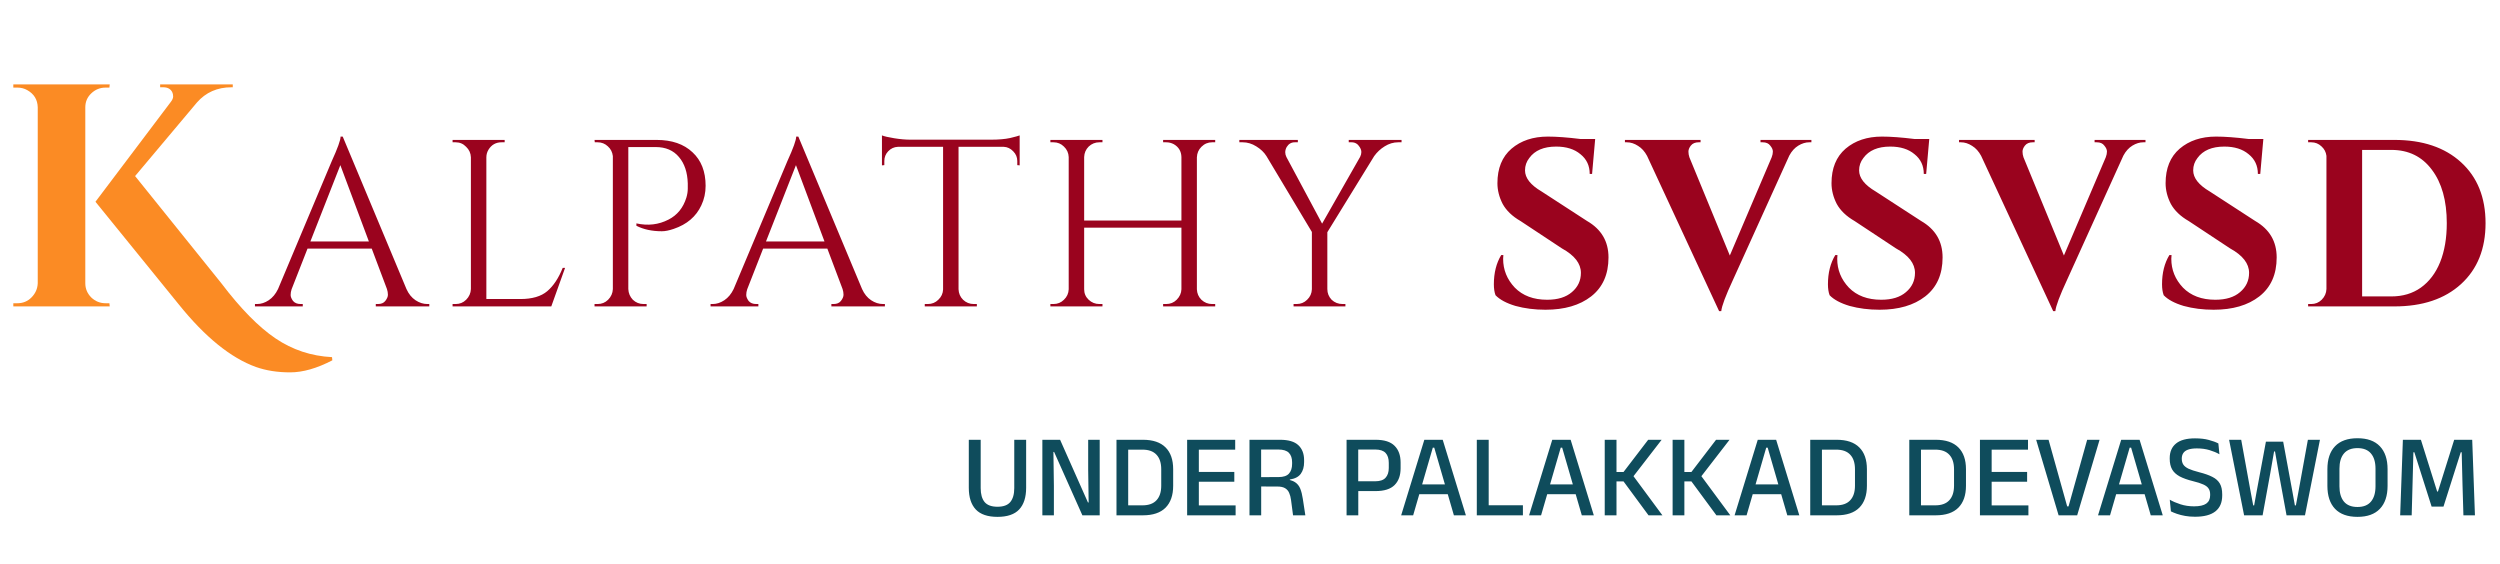 <svg width="359" height="81" viewBox="0 0 359 81" fill="none" xmlns="http://www.w3.org/2000/svg">
<path d="M2.505 43.545C3.294 43.545 3.962 43.271 4.508 42.725C5.085 42.148 5.389 41.465 5.419 40.676V15.402C5.389 14.309 4.888 13.49 3.916 12.943C3.491 12.7 3.021 12.579 2.505 12.579H1.913V12.123H15.756L15.711 12.579H15.164C14.375 12.579 13.692 12.852 13.115 13.399C12.538 13.945 12.25 14.613 12.25 15.402V40.676C12.25 41.465 12.538 42.148 13.115 42.725C13.692 43.271 14.375 43.545 15.164 43.545H15.711L15.756 44H1.913V43.545H2.505ZM47.724 51.742C45.508 52.895 43.489 53.472 41.667 53.472C39.846 53.472 38.206 53.214 36.749 52.698C33.136 51.392 29.448 48.402 25.683 43.727L13.707 28.973L24.499 14.674C24.742 14.37 24.864 14.097 24.864 13.854C24.864 13.611 24.818 13.399 24.727 13.216C24.484 12.761 24.059 12.533 23.452 12.533H22.997V12.123H33.425V12.533H33.243C31.209 12.533 29.554 13.262 28.279 14.719L19.399 25.284L31.785 40.676C34.548 44.319 37.144 46.96 39.572 48.599C42.001 50.239 44.703 51.134 47.678 51.286L47.724 51.742Z" fill="#FB8B24"/>
<path d="M61.373 43.658H61.647V44H53.962V43.658H54.27C54.748 43.658 55.101 43.511 55.328 43.215C55.579 42.896 55.704 42.6 55.704 42.327C55.704 42.053 55.658 41.78 55.567 41.507L53.382 35.701H44.16L41.872 41.541C41.781 41.814 41.735 42.087 41.735 42.361C41.735 42.611 41.849 42.896 42.077 43.215C42.327 43.511 42.691 43.658 43.17 43.658H43.477V44H36.612V43.658H36.92C37.489 43.658 38.047 43.476 38.593 43.112C39.139 42.748 39.584 42.213 39.925 41.507L47.644 23.132C48.486 21.288 48.907 20.115 48.907 19.614H49.215L58.368 41.507C58.687 42.213 59.119 42.748 59.666 43.112C60.212 43.476 60.782 43.658 61.373 43.658ZM44.57 34.676H52.972L48.873 23.713L44.57 34.676ZM65.435 43.658C66.027 43.658 66.528 43.453 66.938 43.044C67.37 42.611 67.598 42.099 67.621 41.507V22.586C67.598 21.994 67.37 21.493 66.938 21.083C66.528 20.65 66.027 20.434 65.435 20.434H64.991V20.093H72.47V20.434H72.026C71.207 20.434 70.581 20.787 70.148 21.493C69.943 21.834 69.841 22.199 69.841 22.586V42.941H74.725C76.409 42.941 77.696 42.566 78.584 41.814C79.472 41.063 80.212 39.947 80.804 38.467H81.145L79.165 44H64.991V43.658H65.435ZM101.326 26.684C101.326 27.686 101.121 28.619 100.711 29.485C99.96 31.101 98.639 32.228 96.749 32.866C96.089 33.094 95.52 33.208 95.042 33.208C93.63 33.208 92.412 32.946 91.387 32.422V32.08C93.049 32.445 94.586 32.263 95.998 31.534C97.25 30.896 98.104 29.849 98.559 28.392C98.696 27.936 98.764 27.504 98.764 27.094C98.764 26.684 98.764 26.434 98.764 26.343C98.719 24.749 98.297 23.485 97.501 22.552C96.704 21.595 95.588 21.117 94.154 21.117H90.226V41.507C90.249 42.099 90.465 42.611 90.875 43.044C91.308 43.453 91.82 43.658 92.412 43.658H92.856V44H85.376V43.658H85.82C86.412 43.658 86.913 43.453 87.323 43.044C87.755 42.611 87.983 42.099 88.006 41.507V22.415C87.938 21.846 87.699 21.379 87.289 21.015C86.879 20.628 86.389 20.434 85.82 20.434H85.41L85.376 20.093H94.29C96.476 20.093 98.195 20.685 99.447 21.869C100.7 23.03 101.326 24.635 101.326 26.684ZM126.799 43.658H127.072V44H119.387V43.658H119.695C120.173 43.658 120.526 43.511 120.754 43.215C121.004 42.896 121.129 42.6 121.129 42.327C121.129 42.053 121.084 41.78 120.993 41.507L118.807 35.701H109.585L107.297 41.541C107.206 41.814 107.16 42.087 107.16 42.361C107.16 42.611 107.274 42.896 107.502 43.215C107.752 43.511 108.117 43.658 108.595 43.658H108.902V44H102.037V43.658H102.345C102.914 43.658 103.472 43.476 104.018 43.112C104.565 42.748 105.009 42.213 105.35 41.507L113.069 23.132C113.911 21.288 114.333 20.115 114.333 19.614H114.64L123.793 41.507C124.112 42.213 124.545 42.748 125.091 43.112C125.637 43.476 126.207 43.658 126.799 43.658ZM109.995 34.676H118.397L114.299 23.713L109.995 34.676ZM146.082 23.132C146.082 22.586 145.888 22.119 145.501 21.732C145.114 21.322 144.659 21.106 144.135 21.083H137.646V41.541C137.669 42.133 137.885 42.634 138.295 43.044C138.727 43.453 139.24 43.658 139.832 43.658H140.276V44H132.796V43.658H133.24C133.832 43.658 134.333 43.453 134.743 43.044C135.175 42.634 135.403 42.144 135.426 41.575V21.083H128.937C128.39 21.106 127.924 21.322 127.536 21.732C127.172 22.119 126.99 22.586 126.99 23.132V23.713L126.648 23.747V19.444C126.99 19.58 127.582 19.717 128.424 19.854C129.267 19.99 130.041 20.058 130.747 20.058H142.291C143.406 20.058 144.329 19.979 145.057 19.819C145.809 19.637 146.264 19.512 146.423 19.444V23.747L146.082 23.713V23.132ZM167.467 43.658C168.059 43.658 168.56 43.453 168.97 43.044C169.403 42.611 169.631 42.11 169.653 41.541V32.695H155.685V41.541C155.685 42.133 155.901 42.634 156.333 43.044C156.766 43.453 157.278 43.658 157.87 43.658H158.314V44H150.835V43.658H151.279C151.871 43.658 152.372 43.453 152.781 43.044C153.214 42.634 153.442 42.133 153.465 41.541V22.552C153.442 21.96 153.214 21.459 152.781 21.049C152.372 20.639 151.871 20.434 151.279 20.434H150.835V20.093H158.314V20.434H157.87C157.278 20.434 156.766 20.639 156.333 21.049C155.924 21.459 155.707 21.96 155.685 22.552V31.671H169.653V22.552C169.631 21.732 169.266 21.117 168.56 20.707C168.219 20.525 167.855 20.434 167.467 20.434H167.023V20.093H174.503V20.434H174.059C173.467 20.434 172.955 20.65 172.522 21.083C172.112 21.493 171.896 21.994 171.873 22.586V41.541C171.896 42.133 172.112 42.634 172.522 43.044C172.955 43.453 173.467 43.658 174.059 43.658H174.503V44H167.023V43.658H167.467ZM201.262 20.434H200.783C200.1 20.434 199.451 20.628 198.837 21.015C198.245 21.379 197.744 21.846 197.334 22.415L190.606 33.344V41.507C190.606 42.099 190.811 42.611 191.22 43.044C191.653 43.453 192.177 43.658 192.792 43.658H193.201V44H185.756V43.658H186.2C186.792 43.658 187.293 43.453 187.703 43.044C188.135 42.634 188.363 42.133 188.386 41.541V33.31L181.862 22.415C181.521 21.869 181.031 21.402 180.394 21.015C179.779 20.628 179.13 20.434 178.447 20.434H177.969V20.093H186.371V20.434H185.927C185.426 20.434 185.039 20.662 184.765 21.117C184.629 21.368 184.561 21.618 184.561 21.869C184.561 22.096 184.617 22.324 184.731 22.552L189.854 32.115L195.319 22.517C195.433 22.29 195.49 22.062 195.49 21.834C195.49 21.607 195.41 21.368 195.251 21.117C194.977 20.662 194.59 20.434 194.089 20.434H193.679V20.093H201.262V20.434ZM214.518 40.824C214.518 39.184 214.871 37.784 215.576 36.623H215.884C215.861 36.805 215.85 36.987 215.85 37.169C215.85 38.74 216.407 40.118 217.523 41.302C218.662 42.463 220.21 43.044 222.168 43.044C223.694 43.044 224.878 42.679 225.72 41.951C226.585 41.222 227.018 40.3 227.018 39.184C227.018 37.841 226.107 36.668 224.286 35.667L218.343 31.739C217.159 31.056 216.305 30.236 215.781 29.28C215.28 28.301 215.03 27.31 215.03 26.308C215.03 24.168 215.702 22.517 217.045 21.356C218.411 20.195 220.153 19.614 222.27 19.614C223.523 19.614 225.071 19.728 226.915 19.956H229.067L228.623 24.977H228.282C228.282 23.793 227.838 22.848 226.95 22.142C226.084 21.413 224.923 21.049 223.466 21.049C221.69 21.049 220.403 21.595 219.607 22.688C219.197 23.212 218.992 23.804 218.992 24.464C218.992 25.557 219.789 26.57 221.383 27.504L227.906 31.739C229.955 32.923 230.98 34.665 230.98 36.964C230.98 39.401 230.149 41.268 228.486 42.566C226.847 43.841 224.661 44.478 221.929 44.478C220.381 44.478 218.946 44.296 217.626 43.932C216.328 43.545 215.371 43.032 214.757 42.395C214.597 41.962 214.518 41.438 214.518 40.824ZM260.117 20.434H259.809C259.286 20.434 258.762 20.593 258.238 20.912C257.715 21.231 257.282 21.709 256.941 22.347L248.846 40.209C247.799 42.463 247.241 43.955 247.173 44.683H246.865L236.517 22.381C236.175 21.743 235.743 21.265 235.219 20.946C234.695 20.605 234.16 20.434 233.614 20.434H233.34V20.093H244.201V20.434H243.928C243.427 20.434 243.051 20.593 242.801 20.912C242.573 21.208 242.459 21.493 242.459 21.766C242.459 22.039 242.505 22.312 242.596 22.586L248.402 36.691L254.413 22.586C254.527 22.29 254.584 22.017 254.584 21.766C254.584 21.493 254.459 21.208 254.208 20.912C253.981 20.593 253.616 20.434 253.115 20.434H252.808V20.093H260.117V20.434ZM262.493 40.824C262.493 39.184 262.846 37.784 263.551 36.623H263.859C263.836 36.805 263.825 36.987 263.825 37.169C263.825 38.74 264.382 40.118 265.498 41.302C266.637 42.463 268.185 43.044 270.143 43.044C271.669 43.044 272.853 42.679 273.695 41.951C274.56 41.222 274.993 40.3 274.993 39.184C274.993 37.841 274.082 36.668 272.261 35.667L266.318 31.739C265.134 31.056 264.28 30.236 263.756 29.28C263.255 28.301 263.005 27.31 263.005 26.308C263.005 24.168 263.677 22.517 265.02 21.356C266.386 20.195 268.128 19.614 270.245 19.614C271.498 19.614 273.046 19.728 274.89 19.956H277.042L276.598 24.977H276.256C276.256 23.793 275.812 22.848 274.924 22.142C274.059 21.413 272.898 21.049 271.441 21.049C269.665 21.049 268.378 21.595 267.581 22.688C267.172 23.212 266.967 23.804 266.967 24.464C266.967 25.557 267.764 26.57 269.357 27.504L275.881 31.739C277.93 32.923 278.955 34.665 278.955 36.964C278.955 39.401 278.124 41.268 276.461 42.566C274.822 43.841 272.636 44.478 269.904 44.478C268.356 44.478 266.921 44.296 265.601 43.932C264.303 43.545 263.346 43.032 262.732 42.395C262.572 41.962 262.493 41.438 262.493 40.824ZM308.092 20.434H307.784C307.261 20.434 306.737 20.593 306.213 20.912C305.69 21.231 305.257 21.709 304.916 22.347L296.821 40.209C295.774 42.463 295.216 43.955 295.148 44.683H294.84L284.492 22.381C284.15 21.743 283.718 21.265 283.194 20.946C282.67 20.605 282.135 20.434 281.589 20.434H281.315V20.093H292.176V20.434H291.903C291.402 20.434 291.026 20.593 290.776 20.912C290.548 21.208 290.434 21.493 290.434 21.766C290.434 22.039 290.48 22.312 290.571 22.586L296.377 36.691L302.388 22.586C302.502 22.29 302.559 22.017 302.559 21.766C302.559 21.493 302.434 21.208 302.183 20.912C301.956 20.593 301.591 20.434 301.09 20.434H300.783V20.093H308.092V20.434ZM310.468 40.824C310.468 39.184 310.821 37.784 311.526 36.623H311.834C311.811 36.805 311.8 36.987 311.8 37.169C311.8 38.74 312.357 40.118 313.473 41.302C314.612 42.463 316.16 43.044 318.118 43.044C319.643 43.044 320.827 42.679 321.67 41.951C322.535 41.222 322.968 40.3 322.968 39.184C322.968 37.841 322.057 36.668 320.235 35.667L314.293 31.739C313.109 31.056 312.255 30.236 311.731 29.28C311.23 28.301 310.98 27.31 310.98 26.308C310.98 24.168 311.652 22.517 312.995 21.356C314.361 20.195 316.103 19.614 318.22 19.614C319.473 19.614 321.021 19.728 322.865 19.956H325.017L324.573 24.977H324.231C324.231 23.793 323.787 22.848 322.899 22.142C322.034 21.413 320.873 21.049 319.416 21.049C317.64 21.049 316.353 21.595 315.556 22.688C315.147 23.212 314.942 23.804 314.942 24.464C314.942 25.557 315.739 26.57 317.332 27.504L323.856 31.739C325.905 32.923 326.93 34.665 326.93 36.964C326.93 39.401 326.099 41.268 324.436 42.566C322.797 43.841 320.611 44.478 317.879 44.478C316.331 44.478 314.896 44.296 313.576 43.932C312.278 43.545 311.321 43.032 310.707 42.395C310.547 41.962 310.468 41.438 310.468 40.824ZM343.845 20.093C347.875 20.093 351.062 21.163 353.408 23.303C355.753 25.443 356.925 28.358 356.925 32.046C356.925 35.735 355.753 38.649 353.408 40.79C351.062 42.93 347.875 44 343.845 44H331.447V43.658H331.891C332.483 43.658 332.984 43.453 333.394 43.044C333.826 42.611 334.054 42.099 334.077 41.507V22.381C334.008 21.834 333.769 21.379 333.359 21.015C332.95 20.628 332.46 20.434 331.891 20.434H331.447V20.093H343.845ZM343.401 42.566C345.04 42.566 346.452 42.144 347.636 41.302C348.842 40.437 349.765 39.218 350.402 37.648C351.04 36.054 351.358 34.187 351.358 32.046C351.358 28.813 350.641 26.252 349.207 24.362C347.795 22.472 345.86 21.527 343.401 21.527H339.2V42.566H343.401Z" fill="#9A031E"/>
<path d="M143.237 74.221C141.828 74.221 140.79 73.867 140.122 73.16C139.454 72.447 139.12 71.408 139.12 70.044V63.152H140.827V70.095C140.827 70.967 141.013 71.632 141.387 72.09C141.766 72.543 142.383 72.769 143.237 72.769C144.092 72.769 144.706 72.543 145.079 72.09C145.458 71.632 145.648 70.967 145.648 70.095V63.152H147.354V70.044C147.354 71.408 147.02 72.447 146.353 73.16C145.69 73.867 144.652 74.221 143.237 74.221ZM149.683 63.152H152.23L156.228 72.15H156.33L156.262 67.464V63.152H157.917V74H155.43L151.372 64.9H151.271L151.338 69.781V74H149.683V63.152ZM164.121 74H161.49V72.566H164.062C164.956 72.566 165.626 72.322 166.073 71.835C166.526 71.349 166.753 70.653 166.753 69.747V67.388C166.753 66.477 166.526 65.78 166.073 65.299C165.626 64.813 164.956 64.569 164.062 64.569H161.481V63.152H164.121C165.558 63.152 166.642 63.517 167.372 64.247C168.102 64.971 168.467 66.015 168.467 67.379V69.756C168.467 71.12 168.102 72.169 167.372 72.905C166.642 73.635 165.558 74 164.121 74ZM162.008 74H160.327V63.152H162.008V74ZM172.154 74H170.473V63.152H172.154V74ZM177.434 74H170.974V72.574H177.434V74ZM177.247 69.179H171.441V67.769H177.247V69.179ZM177.374 64.569H170.965V63.152H177.374V64.569ZM187.447 74H185.682L185.393 71.802C185.342 71.4 185.251 71.057 185.121 70.774C184.997 70.486 184.802 70.262 184.536 70.104C184.27 69.945 183.899 69.866 183.424 69.866L180.597 69.858V68.516L183.602 68.508C184.298 68.508 184.796 68.341 185.096 68.007C185.396 67.673 185.546 67.209 185.546 66.615V66.377C185.546 65.795 185.393 65.345 185.087 65.028C184.782 64.711 184.275 64.552 183.568 64.552H180.563V63.152H183.806C185.011 63.152 185.888 63.409 186.437 63.924C186.992 64.439 187.269 65.158 187.269 66.08V66.352C187.269 67.037 187.11 67.597 186.794 68.033C186.482 68.468 185.959 68.743 185.223 68.856V69.077L184.51 68.831C185.138 68.876 185.622 69.012 185.962 69.238C186.307 69.464 186.559 69.776 186.717 70.172C186.876 70.568 186.997 71.049 187.082 71.615L187.447 74ZM181.106 74H179.426V63.152H181.098V68.983L181.106 69.62V74ZM197.528 70.52H194.489V69.111H197.485C198.164 69.111 198.657 68.944 198.962 68.61C199.274 68.27 199.429 67.801 199.429 67.201V66.462C199.429 65.846 199.276 65.373 198.971 65.045C198.665 64.717 198.176 64.552 197.502 64.552H194.48V63.152H197.536C198.781 63.152 199.689 63.441 200.261 64.018C200.838 64.589 201.127 65.39 201.127 66.42V67.243C201.127 68.273 200.838 69.077 200.261 69.654C199.684 70.231 198.773 70.52 197.528 70.52ZM195.049 74H193.368V63.152H195.041V69.527L195.049 70.291V74ZM202.93 74H201.207L204.534 63.152H207.174L210.502 74H208.779L205.96 64.289H205.748L202.93 74ZM208.312 70.97H203.38V69.561H208.312V70.97ZM213.776 63.152V74H212.069V63.152H213.776ZM213.003 74V72.557H218.69V74H213.003ZM221.299 74H219.576L222.904 63.152H225.544L228.871 74H227.148L224.33 64.289H224.118L221.299 74ZM226.681 70.97H221.749V69.561H226.681V70.97ZM238.723 74H236.729L233.138 69.128H232.009V67.778H233.138L236.678 63.152H238.613L234.42 68.576L234.411 68.168L238.723 74ZM232.128 74H230.439V63.152H232.128V74ZM248.472 74H246.477L242.886 69.128H241.757V67.778H242.886L246.426 63.152H248.361L244.168 68.576L244.16 68.168L248.472 74ZM241.876 74H240.187V63.152H241.876V74ZM250.81 74H249.087L252.414 63.152H255.054L258.381 74H256.658L253.84 64.289H253.628L250.81 74ZM256.191 70.97H251.26V69.561H256.191V70.97ZM263.743 74H261.112V72.566H263.684C264.578 72.566 265.249 72.322 265.696 71.835C266.148 71.349 266.375 70.653 266.375 69.747V67.388C266.375 66.477 266.148 65.78 265.696 65.299C265.249 64.813 264.578 64.569 263.684 64.569H261.104V63.152H263.743C265.181 63.152 266.264 63.517 266.994 64.247C267.724 64.971 268.089 66.015 268.089 67.379V69.756C268.089 71.12 267.724 72.169 266.994 72.905C266.264 73.635 265.181 74 263.743 74ZM261.63 74H259.949V63.152H261.63V74ZM277.968 74H275.337V72.566H277.909C278.803 72.566 279.473 72.322 279.92 71.835C280.373 71.349 280.599 70.653 280.599 69.747V67.388C280.599 66.477 280.373 65.78 279.92 65.299C279.473 64.813 278.803 64.569 277.909 64.569H275.328V63.152H277.968C279.405 63.152 280.489 63.517 281.219 64.247C281.949 64.971 282.314 66.015 282.314 67.379V69.756C282.314 71.12 281.949 72.169 281.219 72.905C280.489 73.635 279.405 74 277.968 74ZM275.854 74H274.174V63.152H275.854V74ZM286.001 74H284.32V63.152H286.001V74ZM291.28 74H284.821V72.574H291.28V74ZM291.094 69.179H285.288V67.769H291.094V69.179ZM291.221 64.569H284.812V63.152H291.221V64.569ZM298.282 74H295.616L292.391 63.152H294.173L296.847 72.718H297.042L299.716 63.152H301.499L298.282 74ZM303 74H301.277L304.604 63.152H307.244L310.572 74H308.849L306.03 64.289H305.818L303 74ZM308.382 70.97H303.45V69.561H308.382V70.97ZM315.204 74.204C314.689 74.204 314.214 74.164 313.778 74.085C313.343 74.006 312.952 73.907 312.607 73.788C312.267 73.669 311.979 73.55 311.741 73.431L311.58 71.759C312.016 72.008 312.531 72.229 313.125 72.421C313.725 72.614 314.373 72.71 315.069 72.71C315.861 72.71 316.444 72.58 316.817 72.319C317.191 72.053 317.377 71.654 317.377 71.122V70.995C317.377 70.65 317.301 70.367 317.148 70.146C317.001 69.92 316.749 69.728 316.393 69.569C316.036 69.405 315.552 69.249 314.941 69.102C314.138 68.904 313.487 68.672 312.989 68.406C312.497 68.135 312.137 67.798 311.911 67.396C311.685 66.989 311.571 66.482 311.571 65.877V65.792C311.571 64.881 311.874 64.179 312.48 63.687C313.085 63.194 313.993 62.948 315.204 62.948C315.98 62.948 316.642 63.025 317.191 63.177C317.745 63.325 318.201 63.491 318.557 63.678L318.71 65.231C318.297 64.994 317.822 64.796 317.284 64.637C316.746 64.473 316.141 64.391 315.468 64.391C314.941 64.391 314.52 64.451 314.203 64.569C313.886 64.683 313.657 64.85 313.515 65.07C313.374 65.285 313.303 65.546 313.303 65.851V65.885C313.303 66.202 313.374 66.474 313.515 66.7C313.657 66.926 313.906 67.127 314.262 67.303C314.624 67.472 315.137 67.642 315.799 67.812C316.585 68.01 317.219 68.234 317.7 68.483C318.187 68.726 318.543 69.046 318.77 69.442C318.996 69.832 319.109 70.347 319.109 70.987V71.156C319.109 72.158 318.784 72.916 318.133 73.431C317.482 73.946 316.506 74.204 315.204 74.204ZM324.91 74H322.253L320.097 63.152H321.837L323.204 70.681L323.56 72.574H323.696L324.036 70.681L325.385 63.423H327.864L329.205 70.681L329.545 72.574H329.689L330.045 70.681L331.412 63.152H333.144L330.996 74H328.348L327.261 68.084L326.693 64.833H326.557L325.988 68.084L324.91 74ZM338.534 74.221C337.119 74.221 336.044 73.836 335.309 73.066C334.579 72.297 334.214 71.196 334.214 69.764V67.379C334.214 65.953 334.579 64.855 335.309 64.086C336.044 63.316 337.119 62.931 338.534 62.931C339.949 62.931 341.021 63.316 341.751 64.086C342.487 64.855 342.855 65.953 342.855 67.379V69.764C342.855 71.196 342.487 72.297 341.751 73.066C341.021 73.836 339.949 74.221 338.534 74.221ZM338.534 72.803C339.394 72.803 340.039 72.546 340.47 72.031C340.905 71.51 341.123 70.777 341.123 69.832V67.311C341.123 66.361 340.905 65.63 340.47 65.121C340.039 64.606 339.394 64.349 338.534 64.349C337.674 64.349 337.026 64.606 336.59 65.121C336.16 65.63 335.945 66.361 335.945 67.311V69.832C335.945 70.777 336.16 71.51 336.59 72.031C337.026 72.546 337.674 72.803 338.534 72.803ZM346.318 74H344.663L345.054 63.152H347.642L349.977 70.588H350.087L352.421 63.152H355.01L355.401 74H353.746L353.618 69.662L353.499 64.943H353.364L350.885 72.744H349.179L346.7 64.943H346.564L346.437 69.671L346.318 74Z" fill="#0F4C5C"/>
</svg>
